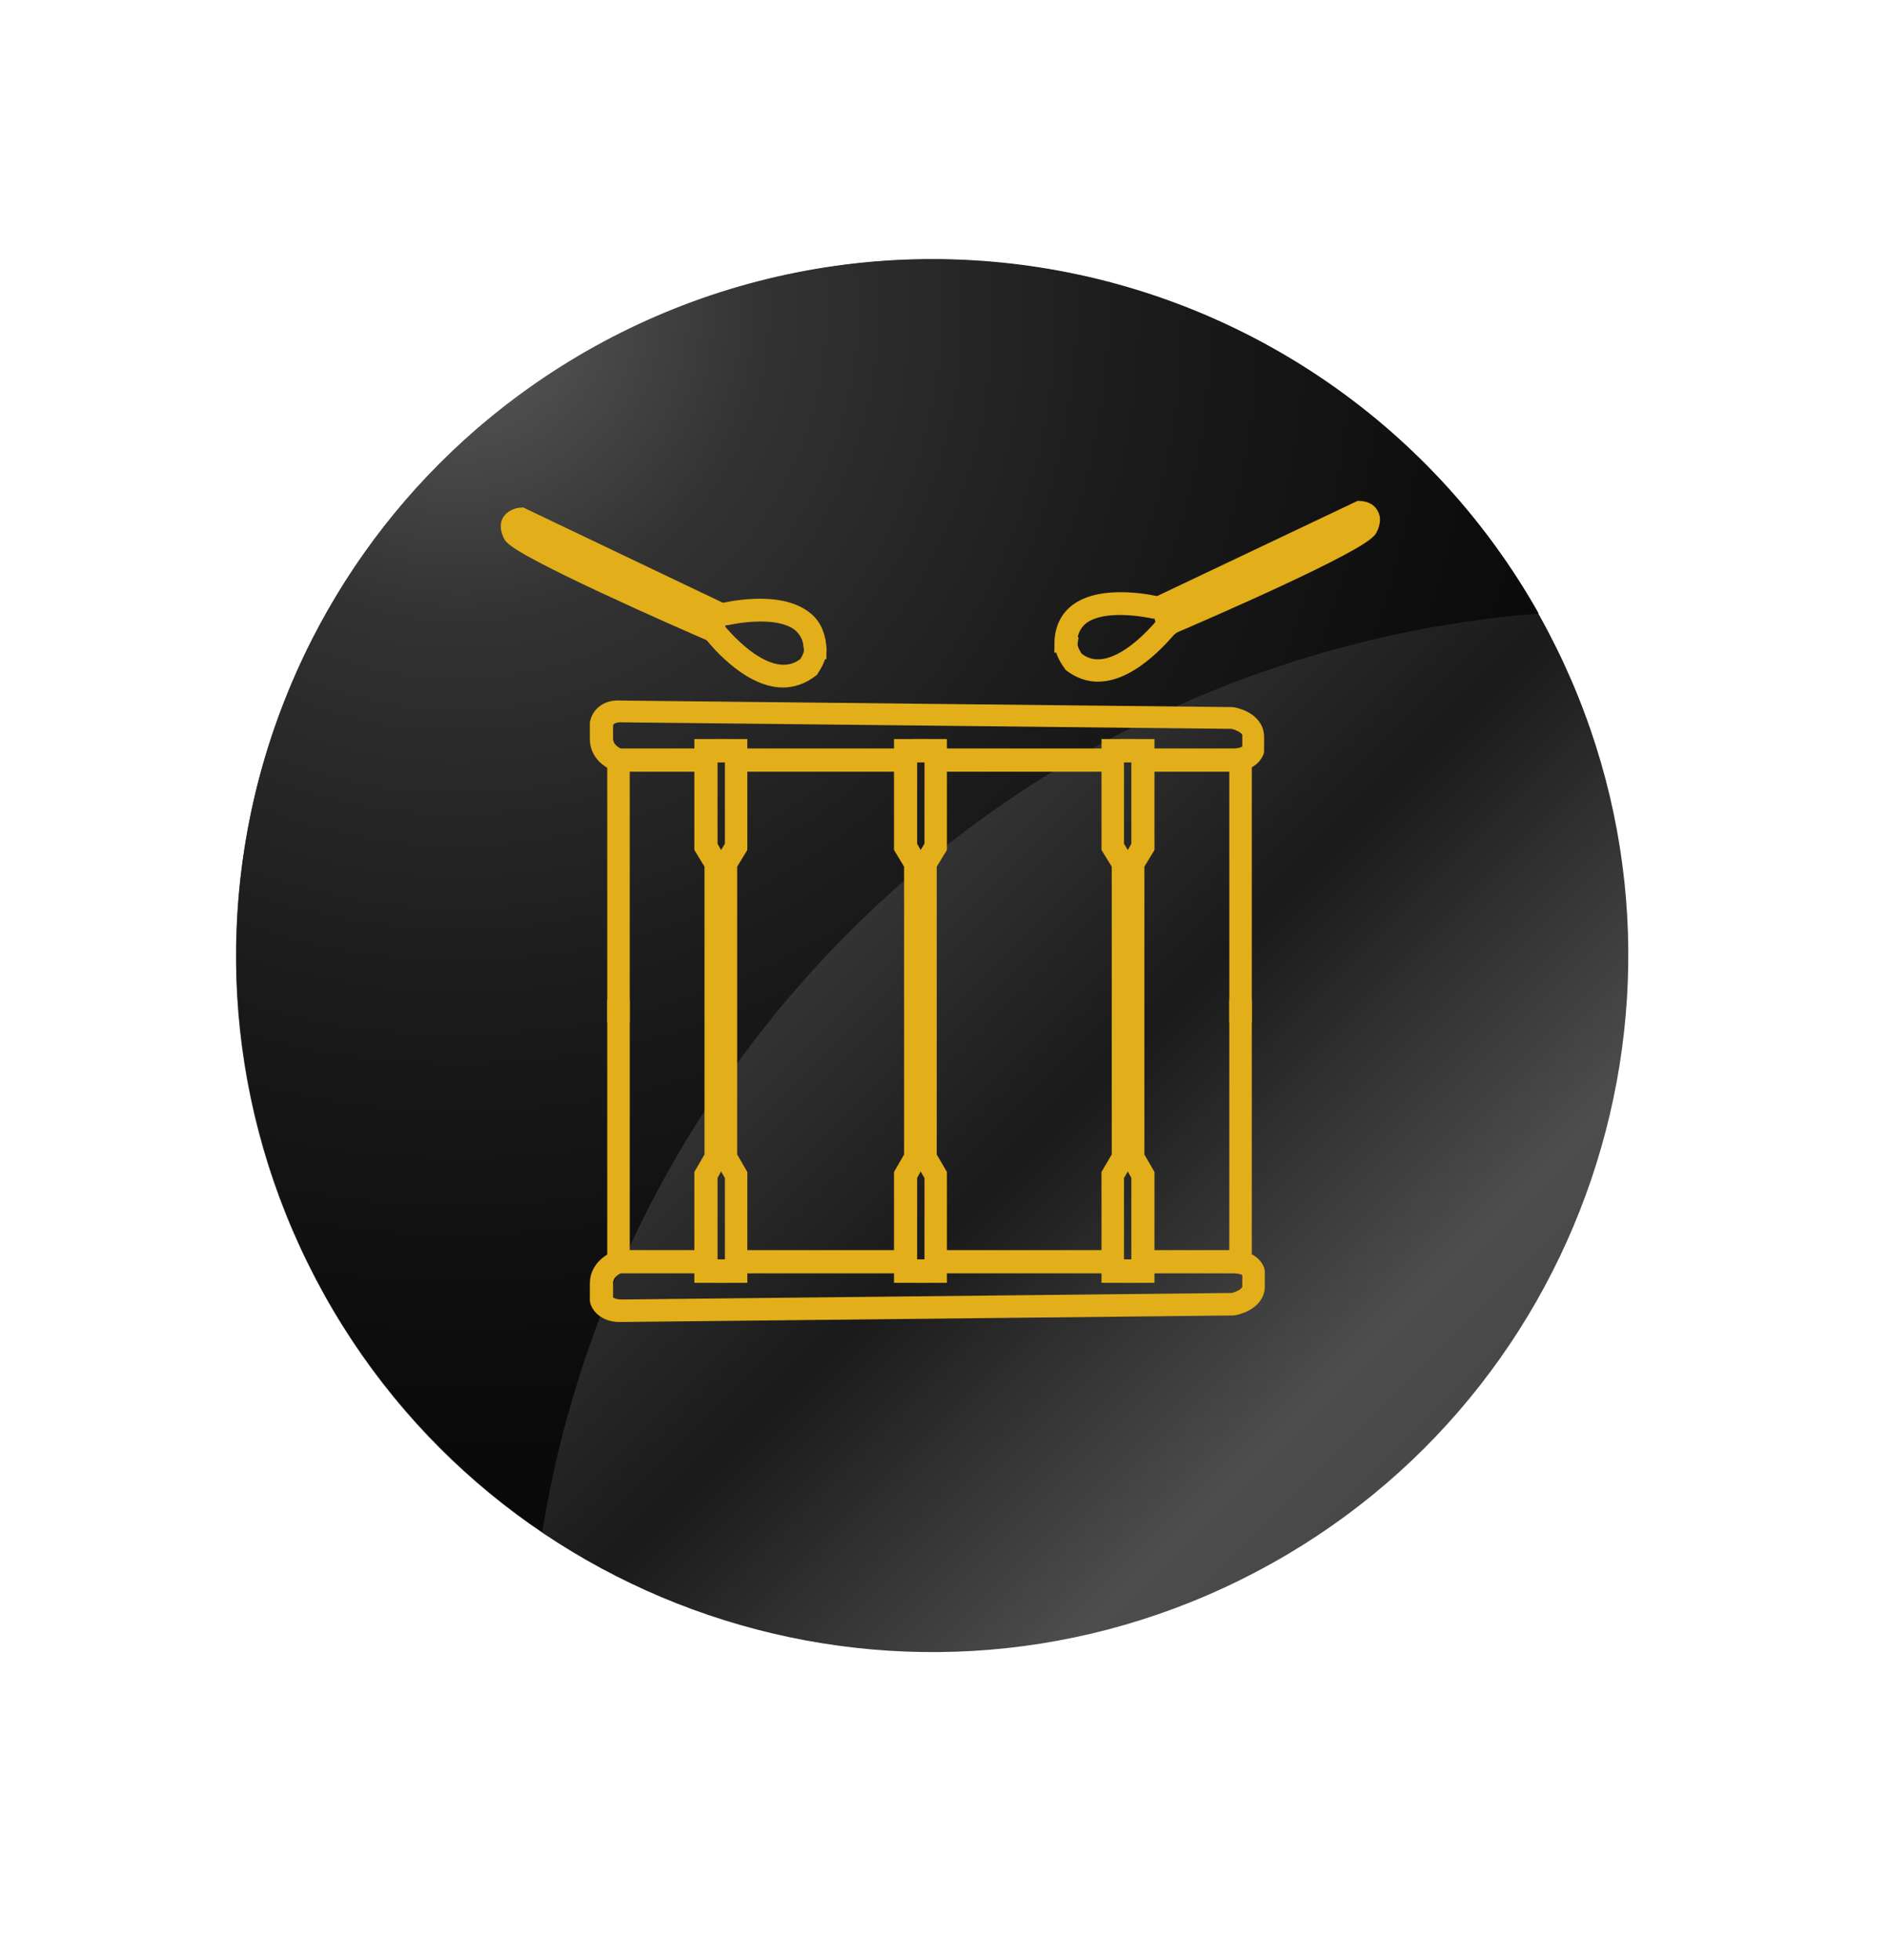 <svg width="26" height="27" viewBox="0 0 26 27" fill="none" xmlns="http://www.w3.org/2000/svg">
<path d="M17.086 21.765C21.836 19.422 23.787 13.672 21.444 8.922C19.1 4.172 13.35 2.222 8.6 4.565C3.85 6.908 1.9 12.659 4.243 17.408C6.586 22.158 12.337 24.109 17.086 21.765Z" fill="url(#paint0_linear)"/>
<path style="mix-blend-mode:screen" d="M21.201 8.451C20.491 7.191 19.505 6.107 18.317 5.282C17.129 4.457 15.77 3.911 14.341 3.686C12.913 3.46 11.452 3.561 10.067 3.98C8.683 4.399 7.412 5.126 6.348 6.106C5.284 7.086 4.456 8.294 3.925 9.639C3.394 10.984 3.175 12.432 3.283 13.875C3.391 15.317 3.824 16.716 4.549 17.968C5.274 19.219 6.273 20.29 7.471 21.101C8.015 17.76 9.663 14.699 12.152 12.405C14.641 10.112 17.827 8.72 21.201 8.451V8.451Z" fill="url(#paint1_radial)"/>
<path d="M12.477 10.41H10.137V10.53H12.477V10.41Z" fill="#E2AE19" stroke="#E2AE19" stroke-width="0.2" stroke-miterlimit="10"/>
<path d="M15.338 10.41H12.887V10.53H15.338V10.41Z" fill="#E2AE19" stroke="#E2AE19" stroke-width="0.2" stroke-miterlimit="10"/>
<path d="M16.987 10.53H15.747V10.41H16.987C17.157 10.41 17.207 10.34 17.217 10.32V10.13C17.217 9.99 16.987 9.94 16.977 9.94L8.577 9.85C8.387 9.84 8.357 9.95 8.347 9.96V10.17C8.347 10.33 8.497 10.4 8.537 10.41H9.737V10.53H8.507C8.497 10.53 8.227 10.44 8.227 10.18V9.96C8.247 9.87 8.327 9.73 8.567 9.75L16.977 9.84C16.997 9.84 17.317 9.9 17.317 10.15V10.35C17.317 10.35 17.267 10.53 16.987 10.53Z" fill="#E2AE19" stroke="#E2AE19" stroke-width="0.2" stroke-miterlimit="10"/>
<path d="M12.477 17.32H10.137V17.44H12.477V17.32Z" fill="#E2AE19" stroke="#E2AE19" stroke-width="0.2" stroke-miterlimit="10"/>
<path d="M15.338 17.32H12.887V17.44H15.338V17.32Z" fill="#E2AE19" stroke="#E2AE19" stroke-width="0.2" stroke-miterlimit="10"/>
<path d="M8.537 18.11C8.327 18.11 8.237 17.98 8.227 17.91V17.68C8.227 17.42 8.497 17.33 8.507 17.32H8.527H9.737V17.44H8.537C8.497 17.45 8.347 17.52 8.347 17.68V17.9C8.347 17.9 8.377 18 8.567 18L16.987 17.91C16.987 17.91 17.217 17.86 17.217 17.72V17.53C17.207 17.51 17.167 17.44 16.987 17.44H15.747V17.32H16.987C17.277 17.32 17.327 17.5 17.327 17.51V17.72C17.327 17.96 17.007 18.02 16.997 18.02L8.577 18.11C8.557 18.11 8.547 18.11 8.537 18.11Z" fill="#E2AE19" stroke="#E2AE19" stroke-width="0.2" stroke-miterlimit="10"/>
<path d="M8.577 10.47H8.467V13.98H8.577V10.47Z" fill="#E2AE19" stroke="#E2AE19" stroke-width="0.2" stroke-miterlimit="10"/>
<path d="M17.148 10.46H17.038V13.98H17.148V10.46Z" fill="#E2AE19" stroke="#E2AE19" stroke-width="0.2" stroke-miterlimit="10"/>
<path d="M8.577 13.87H8.467V17.38H8.577V13.87Z" fill="#E2AE19" stroke="#E2AE19" stroke-width="0.2" stroke-miterlimit="10"/>
<path d="M17.148 13.87H17.038V17.39H17.148V13.87Z" fill="#E2AE19" stroke="#E2AE19" stroke-width="0.2" stroke-miterlimit="10"/>
<path d="M9.877 8.77L9.807 8.74C9.367 8.55 7.157 7.58 7.037 7.38C6.997 7.3 6.987 7.23 7.017 7.18C7.067 7.1 7.177 7.09 7.187 7.09L7.207 7.1L10.057 8.46L9.937 8.51C9.917 8.52 9.887 8.61 9.877 8.69V8.77ZM7.187 7.21C7.167 7.21 7.127 7.22 7.127 7.24C7.117 7.25 7.127 7.29 7.147 7.32C7.237 7.46 8.787 8.17 9.797 8.6C9.807 8.56 9.817 8.51 9.847 8.47L7.187 7.21Z" fill="#E2AE19" stroke="#E2AE19" stroke-width="0.2" stroke-miterlimit="10"/>
<path d="M11.287 8.98H11.178C11.178 8.82 11.127 8.7 11.027 8.61C10.707 8.34 9.988 8.52 9.978 8.52L9.948 8.41C9.978 8.4 10.727 8.22 11.098 8.52C11.227 8.62 11.287 8.78 11.287 8.98Z" fill="#E2AE19" stroke="#E2AE19" stroke-width="0.2" stroke-miterlimit="10"/>
<path d="M10.787 9.37C10.287 9.37 9.807 8.75 9.787 8.72L9.877 8.65C9.887 8.66 10.578 9.56 11.098 9.15C11.117 9.13 11.188 9.01 11.178 8.94L11.287 8.92C11.307 9.06 11.188 9.21 11.178 9.23C11.047 9.33 10.918 9.37 10.787 9.37Z" fill="#E2AE19" stroke="#E2AE19" stroke-width="0.2" stroke-miterlimit="10"/>
<path d="M16.037 8.68L16.027 8.6C16.017 8.52 15.987 8.43 15.967 8.42L15.847 8.37L15.967 8.31L18.727 7C18.737 7 18.857 7 18.897 7.09C18.927 7.14 18.917 7.21 18.877 7.29C18.767 7.5 16.557 8.46 16.107 8.65L16.037 8.68ZM16.077 8.39C16.097 8.43 16.117 8.48 16.127 8.52C17.127 8.08 18.687 7.37 18.777 7.24C18.797 7.2 18.807 7.17 18.797 7.16C18.787 7.14 18.757 7.14 18.737 7.13L16.077 8.39Z" fill="#E2AE19" stroke="#E2AE19" stroke-width="0.2" stroke-miterlimit="10"/>
<path d="M14.627 8.89C14.627 8.69 14.687 8.54 14.817 8.43C15.177 8.13 15.937 8.31 15.967 8.32L15.937 8.43C15.927 8.43 15.207 8.25 14.887 8.52C14.787 8.61 14.737 8.73 14.737 8.89H14.627Z" fill="#E2AE19" stroke="#E2AE19" stroke-width="0.2" stroke-miterlimit="10"/>
<path d="M15.127 9.29C15.008 9.29 14.877 9.25 14.758 9.16C14.738 9.13 14.617 8.98 14.637 8.84L14.748 8.86C14.738 8.93 14.807 9.05 14.838 9.08C15.348 9.48 16.038 8.58 16.047 8.57L16.137 8.64C16.098 8.67 15.627 9.29 15.127 9.29Z" fill="#E2AE19" stroke="#E2AE19" stroke-width="0.2" stroke-miterlimit="10"/>
<path d="M10.197 17.57H9.957V17.45H10.088V16.2L9.947 15.96V11.88L10.088 11.65V10.4H9.927V10.28H10.197V11.68L10.057 11.91V15.93L10.197 16.17V17.57Z" fill="#E2AE19" stroke="#E2AE19" stroke-width="0.2" stroke-miterlimit="10"/>
<path d="M9.907 17.57H9.667V16.17L9.807 15.93V11.91L9.667 11.68V10.28H9.937V10.4H9.787V11.65L9.917 11.88V15.96L9.787 16.2V17.45H9.907V17.57Z" fill="#E2AE19" stroke="#E2AE19" stroke-width="0.2" stroke-miterlimit="10"/>
<path d="M10.137 17.45H9.728V17.57H10.137V17.45Z" fill="#E2AE19" stroke="#E2AE19" stroke-width="0.2" stroke-miterlimit="10"/>
<path d="M15.807 17.57H15.568V17.45H15.688V16.2L15.557 15.96V11.88L15.688 11.65V10.4H15.537V10.28H15.807V11.68L15.668 11.91V15.93L15.807 16.17V17.57Z" fill="#E2AE19" stroke="#E2AE19" stroke-width="0.2" stroke-miterlimit="10"/>
<path d="M15.518 17.57H15.277V16.17L15.418 15.93V11.91L15.277 11.68V10.28H15.547V10.4H15.387V11.65L15.527 11.88V15.96L15.387 16.2V17.45H15.518V17.57Z" fill="#E2AE19" stroke="#E2AE19" stroke-width="0.2" stroke-miterlimit="10"/>
<path d="M15.748 17.45H15.338V17.57H15.748V17.45Z" fill="#E2AE19" stroke="#E2AE19" stroke-width="0.2" stroke-miterlimit="10"/>
<path d="M12.947 17.57H12.707V17.45H12.838V16.2L12.697 15.96V11.88L12.838 11.65V10.4H12.678V10.28H12.947V11.68L12.807 11.91V15.93L12.947 16.17V17.57Z" fill="#E2AE19" stroke="#E2AE19" stroke-width="0.2" stroke-miterlimit="10"/>
<path d="M12.658 17.57H12.418V16.17L12.557 15.93V11.91L12.418 11.68V10.28H12.688V10.4H12.537V11.65L12.668 11.88V15.96L12.537 16.2V17.45H12.658V17.57Z" fill="#E2AE19" stroke="#E2AE19" stroke-width="0.2" stroke-miterlimit="10"/>
<path d="M12.887 17.45H12.477V17.57H12.887V17.45Z" fill="#E2AE19" stroke="#E2AE19" stroke-width="0.2" stroke-miterlimit="10"/>
<defs>
<linearGradient id="paint0_linear" x1="5.41" y1="5.723" x2="23.9" y2="24.213" gradientUnits="userSpaceOnUse">
<stop stop-color="#333333"/>
<stop offset="0.21" stop-color="#4D4D4D"/>
<stop offset="0.51" stop-color="#1A1A1A"/>
<stop offset="0.71" stop-color="#4D4D4D"/>
<stop offset="1" stop-color="#333333"/>
</linearGradient>
<radialGradient id="paint1_radial" cx="0" cy="0" r="1" gradientUnits="userSpaceOnUse" gradientTransform="translate(6.201 4.121) scale(30.26)">
<stop stop-color="#999999"/>
<stop offset="0.05" stop-color="#4D4D4D"/>
<stop offset="0.14" stop-color="#333333"/>
<stop offset="0.16" stop-color="#303030"/>
<stop offset="0.32" stop-color="#1B1B1B"/>
<stop offset="0.49" stop-color="#0C0C0C"/>
<stop offset="0.7" stop-color="#030303"/>
<stop offset="1"/>
</radialGradient>
</defs>
</svg>
